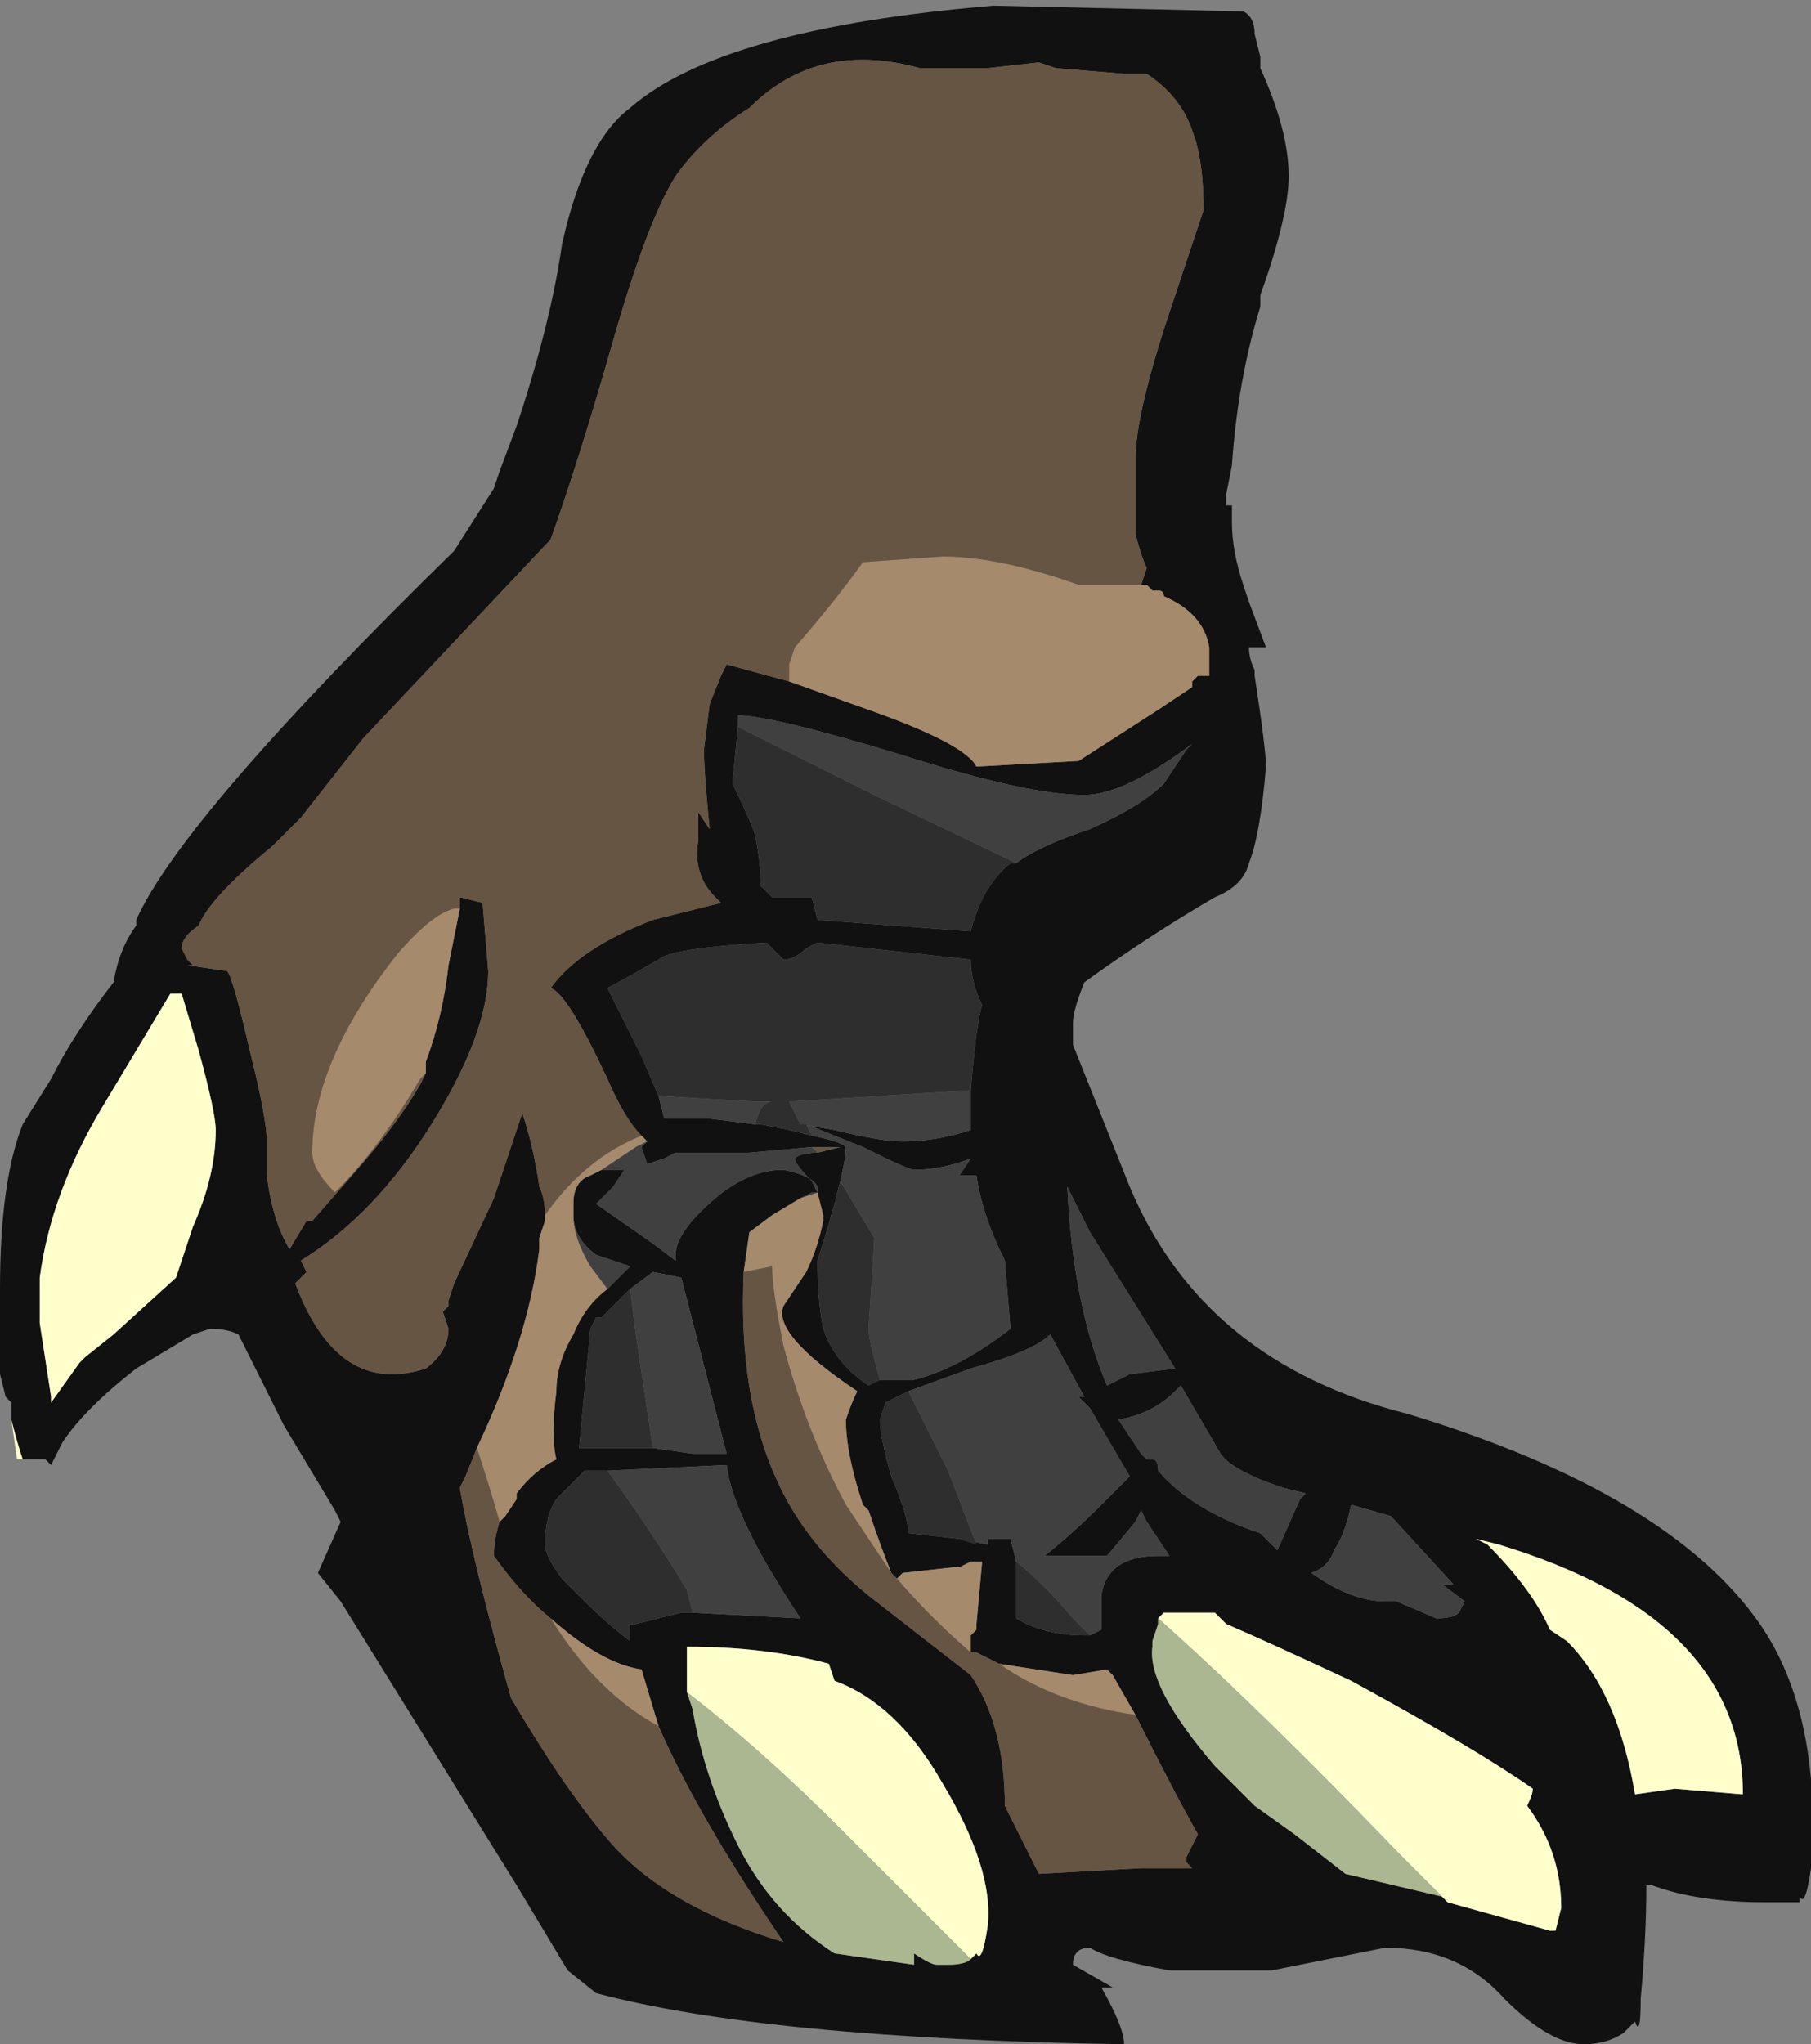 <?xml version="1.0" encoding="UTF-8" standalone="no"?>
<svg xmlns:ffdec="https://www.free-decompiler.com/flash" xmlns:xlink="http://www.w3.org/1999/xlink" ffdec:objectType="frame" height="126.0px" width="111.65px" xmlns="http://www.w3.org/2000/svg">
  <rect width="100%" height="100%" fill="#808080" stroke="none"/>
  <g transform="matrix(1.0, 0.0, 0.0, 1.0, 47.25, 123.2)">
    <use ffdec:characterId="229" height="18.0" transform="matrix(7.0, 0.0, 0.0, 7.0, -47.25, -123.2)" width="15.95" xlink:href="#shape0"/>
  </g>
  <defs>
    <g id="shape0" transform="matrix(1.0, 0.0, 0.0, 1.0, 6.75, 17.6)">
      <path d="M3.3 -12.45 L3.35 -12.6 Q3.3 -12.7 3.25 -12.9 L3.25 -13.55 Q3.25 -13.95 3.55 -14.85 L3.85 -15.75 Q3.85 -16.2 3.75 -16.45 3.65 -16.75 3.35 -16.95 L3.15 -16.95 2.55 -17.0 2.4 -17.05 1.95 -17.0 1.35 -17.0 Q0.45 -17.25 -0.15 -16.65 -0.55 -16.4 -0.8 -16.05 -1.05 -15.65 -1.35 -14.6 -1.65 -13.55 -1.9 -12.85 L-3.55 -11.1 -4.1 -10.4 -4.35 -10.15 Q-4.9 -9.7 -5.0 -9.45 -5.15 -9.35 -5.15 -9.25 L-5.1 -9.15 -5.05 -9.1 -5.1 -9.1 -4.75 -9.05 Q-4.7 -9.0 -4.55 -8.35 -4.4 -7.75 -4.4 -7.55 L-4.4 -7.25 Q-4.35 -6.85 -4.2 -6.6 L-4.05 -6.85 -4.0 -6.85 -3.65 -7.25 Q-3.25 -7.7 -3.05 -8.05 L-3.0 -8.15 -3.0 -8.25 Q-2.85 -8.65 -2.8 -9.1 L-2.7 -9.6 -2.7 -9.7 -2.5 -9.65 -2.45 -9.05 Q-2.45 -8.5 -2.95 -7.7 -3.45 -6.9 -4.1 -6.5 L-4.05 -6.4 -4.15 -6.3 Q-3.85 -5.5 -3.3 -5.5 -3.15 -5.5 -3.0 -5.55 -2.8 -5.7 -2.8 -5.9 L-2.85 -6.05 -2.8 -6.1 -2.8 -6.15 -2.75 -6.3 -2.4 -7.05 -2.15 -7.8 Q-2.05 -7.5 -2.0 -7.15 -1.95 -7.05 -1.95 -6.9 L-1.95 -6.85 -2.0 -6.7 -2.0 -6.6 Q-2.1 -5.8 -2.55 -4.85 L-2.65 -4.6 -2.7 -4.5 Q-2.6 -3.9 -2.25 -2.65 -1.75 -1.8 -1.35 -1.35 -0.85 -0.8 0.15 -0.5 -0.6 -1.6 -0.95 -2.4 L-1.1 -2.9 Q-1.45 -2.95 -1.9 -3.35 -2.15 -3.55 -2.4 -3.9 -2.4 -4.05 -2.35 -4.2 L-2.3 -4.25 -2.2 -4.4 -2.2 -4.45 Q-2.05 -4.65 -1.85 -4.75 -1.9 -4.95 -1.85 -5.35 -1.85 -5.6 -1.7 -5.85 -1.6 -6.1 -1.4 -6.25 L-1.2 -6.45 Q-1.35 -6.5 -1.5 -6.55 -1.7 -6.7 -1.7 -6.9 L-1.7 -7.0 Q-1.7 -7.2 -1.55 -7.25 L-1.45 -7.3 -1.25 -7.3 -1.35 -7.15 -1.5 -7.0 -1.0 -6.65 -0.8 -6.5 -0.8 -6.55 Q-0.8 -6.75 -0.45 -7.05 -0.15 -7.3 0.15 -7.3 0.4 -7.25 0.45 -7.15 L0.45 -7.1 0.4 -7.1 0.3 -7.05 0.05 -6.9 -0.15 -6.75 -0.2 -6.4 Q-0.25 -5.3 0.1 -4.55 0.35 -4.0 0.9 -3.55 L1.8 -2.85 Q2.1 -2.4 2.1 -1.7 2.25 -1.4 2.4 -1.1 L3.3 -1.15 3.75 -1.15 3.7 -1.2 3.7 -1.25 3.8 -1.45 Q3.6 -1.8 3.25 -2.5 L3.05 -2.85 3.0 -2.9 2.7 -2.85 2.05 -2.95 1.85 -3.05 1.8 -3.05 Q1.8 -3.1 1.8 -3.2 L1.85 -3.25 1.85 -3.3 1.9 -3.85 1.8 -3.85 1.7 -3.8 1.65 -3.8 1.2 -3.75 1.15 -3.7 1.1 -3.75 Q1.0 -4.0 0.9 -4.3 L0.85 -4.35 Q0.7 -4.8 0.7 -5.1 0.75 -5.25 0.8 -5.35 0.05 -5.85 0.15 -6.1 L0.35 -6.4 Q0.45 -6.6 0.5 -6.85 L0.5 -6.9 0.45 -7.1 0.4 -7.2 Q0.25 -7.35 0.25 -7.4 0.3 -7.45 0.45 -7.45 L0.65 -7.5 0.4 -7.5 -0.15 -7.45 -0.8 -7.45 -0.9 -7.4 -1.05 -7.35 -1.1 -7.5 -1.05 -7.55 -1.1 -7.6 Q-1.25 -7.75 -1.4 -8.1 -1.75 -8.85 -1.9 -8.9 -1.65 -9.25 -1.0 -9.5 L-0.4 -9.65 -0.45 -9.7 Q-0.65 -9.9 -0.6 -10.2 L-0.6 -10.45 -0.5 -10.3 Q-0.55 -10.8 -0.55 -11.0 L-0.5 -11.4 -0.4 -11.65 -0.35 -11.75 0.2 -11.6 0.9 -11.35 Q1.75 -11.05 1.85 -10.85 L2.75 -10.9 3.45 -11.35 3.75 -11.55 3.75 -11.6 3.8 -11.65 3.9 -11.65 3.9 -11.9 Q3.85 -12.2 3.5 -12.35 3.5 -12.4 3.45 -12.4 L3.4 -12.4 3.35 -12.45 3.3 -12.45 M-6.65 -5.1 L-6.65 -5.25 -6.7 -5.3 -6.75 -5.5 -6.75 -6.25 Q-6.75 -7.2 -6.55 -7.7 L-6.3 -8.1 Q-6.1 -8.5 -5.75 -8.95 -5.7 -9.25 -5.55 -9.45 L-5.55 -9.5 Q-5.15 -10.4 -2.75 -12.75 L-2.4 -13.3 -2.35 -13.45 -2.2 -13.85 Q-1.9 -14.75 -1.8 -15.45 -1.6 -16.35 -1.2 -16.65 -0.4 -17.35 2.0 -17.55 L4.2 -17.5 Q4.3 -17.45 4.3 -17.3 L4.35 -17.1 4.35 -17.0 Q4.6 -16.45 4.6 -16.05 4.6 -15.7 4.35 -15.0 L4.35 -14.9 Q4.15 -14.25 4.1 -13.5 L4.05 -13.25 4.05 -13.15 4.1 -13.15 4.1 -13.0 Q4.1 -12.75 4.2 -12.45 L4.25 -12.3 4.4 -11.9 4.25 -11.9 Q4.25 -11.8 4.3 -11.7 L4.3 -11.65 Q4.4 -11.0 4.4 -10.85 4.35 -10.25 4.25 -10.0 4.2 -9.8 3.95 -9.7 3.35 -9.35 2.8 -8.95 2.7 -8.7 2.7 -8.6 L2.7 -8.4 3.2 -7.15 Q3.85 -5.6 5.65 -5.15 7.95 -4.45 8.75 -3.3 9.3 -2.5 9.2 -1.15 9.15 -0.8 9.1 -0.9 L9.1 -0.85 8.8 -0.85 Q8.2 -0.85 7.8 -1.0 L7.75 -1.0 Q7.75 -0.55 7.7 0.0 7.7 0.35 7.65 0.2 L7.55 0.3 Q7.4 0.4 7.2 0.4 6.9 0.4 6.5 0.0 6.1 -0.45 5.45 -0.45 L4.45 -0.25 3.55 -0.25 Q3.0 -0.35 2.85 -0.45 2.7 -0.45 2.7 -0.3 L3.05 -0.1 2.95 -0.1 Q3.15 0.25 3.15 0.4 0.0 0.35 -1.5 -0.05 L-1.75 -0.25 -2.2 -1.0 -3.75 -3.5 -3.95 -3.75 -3.75 -4.2 -3.8 -4.3 -4.25 -5.05 -4.65 -5.85 Q-4.75 -5.9 -4.9 -5.9 L-5.05 -5.85 -5.55 -5.55 Q-6.0 -5.2 -6.2 -4.9 L-6.3 -4.7 -6.35 -4.75 -6.55 -4.75 Q-6.6 -4.9 -6.65 -5.1 M2.2 -10.0 Q2.4 -10.15 2.85 -10.3 3.3 -10.5 3.5 -10.7 L3.7 -11.0 3.75 -11.05 Q3.15 -10.6 2.8 -10.6 2.3 -10.6 1.2 -10.95 0.05 -11.3 -0.25 -11.3 L-0.25 -11.2 -0.3 -10.7 Q-0.15 -10.4 -0.1 -10.25 -0.05 -10.0 -0.05 -9.8 L0.05 -9.7 0.4 -9.7 0.45 -9.5 1.8 -9.4 Q1.9 -9.8 2.15 -10.0 L2.2 -10.0 M1.8 -8.0 Q1.85 -8.6 1.9 -8.75 1.8 -8.95 1.8 -9.15 L0.45 -9.3 0.35 -9.25 Q0.25 -9.15 0.15 -9.15 L0.0 -9.3 Q-0.85 -9.25 -0.95 -9.15 -1.3 -8.95 -1.4 -8.9 L-1.1 -8.3 -0.95 -7.95 -0.9 -7.75 -0.5 -7.75 -0.1 -7.7 -0.05 -7.7 0.2 -7.65 0.4 -7.6 Q0.65 -7.55 0.7 -7.5 0.7 -7.4 0.65 -7.2 L0.6 -7.0 Q0.5 -6.65 0.45 -6.5 0.45 -6.15 0.5 -5.9 0.6 -5.6 0.9 -5.4 L1.0 -5.45 1.3 -5.45 Q1.7 -5.55 2.15 -5.9 L2.1 -6.5 Q1.9 -6.9 1.85 -7.25 L1.7 -7.25 1.8 -7.4 Q1.55 -7.3 1.3 -7.3 1.25 -7.3 0.85 -7.5 L0.35 -7.7 0.3 -7.7 0.6 -7.65 Q1.0 -7.55 1.2 -7.55 1.5 -7.55 1.8 -7.65 L1.8 -8.0 M3.6 -5.35 Q3.4 -5.15 3.1 -5.1 L3.3 -4.8 3.35 -4.75 3.4 -4.75 Q3.45 -4.75 3.45 -4.65 3.75 -4.3 4.35 -4.1 L4.5 -3.95 4.7 -4.4 4.75 -4.45 4.55 -4.5 Q4.1 -4.65 4.0 -4.8 L3.65 -5.4 3.6 -5.35 M3.2 -5.5 L3.6 -5.55 2.85 -6.75 2.65 -7.15 Q2.7 -6.1 3.0 -5.4 L3.2 -5.5 M2.85 -3.2 L2.95 -3.25 2.95 -3.55 Q3.0 -3.9 3.45 -3.9 L3.55 -3.9 Q3.45 -4.05 3.35 -4.2 L3.3 -4.3 3.25 -4.2 3.0 -3.9 2.45 -3.9 Q2.7 -4.1 2.95 -4.35 L3.2 -4.6 2.85 -5.2 2.75 -5.3 2.8 -5.3 2.5 -5.85 Q2.35 -5.7 1.8 -5.55 L1.25 -5.35 1.05 -5.25 1.0 -5.1 Q1.0 -4.95 1.1 -4.6 1.25 -4.25 1.25 -4.1 L1.7 -4.05 1.95 -4.0 1.95 -4.05 2.15 -4.05 2.2 -3.85 2.2 -3.35 Q2.45 -3.2 2.8 -3.2 L2.85 -3.2 M5.0 -3.95 Q4.95 -3.8 4.8 -3.75 5.15 -3.5 5.45 -3.5 L5.55 -3.5 5.9 -3.35 Q6.05 -3.35 6.1 -3.4 L6.15 -3.5 5.95 -3.65 6.05 -3.65 5.5 -4.25 5.15 -4.35 Q5.1 -4.1 5.0 -3.95 M1.8 -0.35 L1.85 -0.4 Q1.9 -0.3 1.95 -0.65 2.0 -1.15 1.55 -1.9 1.15 -2.6 0.6 -2.8 L0.55 -2.95 Q0.0 -3.1 -0.7 -3.1 L-0.7 -2.7 -0.65 -2.55 Q-0.55 -1.95 -0.25 -1.35 0.05 -0.75 0.6 -0.4 L1.3 -0.3 1.3 -0.4 Q1.45 -0.3 1.5 -0.3 L1.6 -0.3 Q1.75 -0.3 1.8 -0.35 M6.0 -0.85 L6.9 -0.6 6.95 -0.6 7.0 -0.8 Q7.0 -1.3 6.7 -1.7 6.75 -1.8 6.75 -1.85 6.25 -2.2 5.15 -2.8 4.4 -3.15 4.05 -3.3 L3.95 -3.4 3.5 -3.4 3.45 -3.35 3.45 -3.3 3.4 -3.15 3.4 -3.1 Q3.35 -2.75 3.95 -2.05 L4.3 -1.7 4.65 -1.45 5.1 -1.1 5.95 -0.9 6.0 -0.85 M6.25 -4.05 L6.35 -4.0 Q6.75 -3.6 6.9 -3.25 L7.05 -3.15 Q7.5 -2.7 7.65 -1.8 L8.0 -1.85 8.6 -1.8 Q8.6 -3.35 6.45 -4.0 L6.25 -4.05 M-5.15 -8.85 L-5.25 -8.85 -5.85 -7.85 Q-6.3 -7.1 -6.4 -6.35 L-6.4 -5.95 -6.3 -5.3 -6.3 -5.25 -6.05 -5.6 -6.0 -5.65 -5.75 -5.85 -5.2 -6.35 -5.05 -6.8 Q-4.85 -7.25 -4.85 -7.65 -4.85 -7.8 -5.0 -8.35 L-5.15 -8.85 M-1.0 -4.85 L-0.65 -4.8 -0.35 -4.8 -0.75 -6.35 -1.0 -6.4 -1.2 -6.25 -1.45 -6.0 -1.5 -6.0 -1.55 -5.9 -1.65 -4.85 -1.0 -4.85 M-1.4 -4.65 L-1.6 -4.65 -1.85 -4.4 Q-1.95 -4.25 -1.95 -4.0 -1.95 -3.9 -1.8 -3.7 L-1.6 -3.5 Q-1.4 -3.3 -1.2 -3.15 L-1.2 -3.3 -1.15 -3.3 -0.75 -3.4 -0.65 -3.4 0.3 -3.35 Q-0.3 -4.25 -0.35 -4.7 L-1.4 -4.65" fill="#111111" fill-rule="evenodd" stroke="none"/>
      <path d="M3.3 -12.45 L3.35 -12.45 3.4 -12.4 3.45 -12.4 Q3.5 -12.4 3.5 -12.35 3.85 -12.2 3.9 -11.9 L3.9 -11.65 3.8 -11.65 3.75 -11.6 3.75 -11.55 3.45 -11.35 2.75 -10.9 1.85 -10.85 Q1.75 -11.05 0.9 -11.35 L0.2 -11.6 0.2 -11.75 0.25 -11.9 Q0.6 -12.3 0.85 -12.65 L1.55 -12.7 Q2.05 -12.7 2.75 -12.45 L3.3 -12.45 M-1.1 -7.6 L-1.05 -7.55 -1.15 -7.5 -1.45 -7.3 -1.55 -7.25 Q-1.7 -7.2 -1.7 -7.0 L-1.7 -6.9 Q-1.7 -6.7 -1.55 -6.45 L-1.4 -6.25 Q-1.6 -6.1 -1.7 -5.85 -1.85 -5.6 -1.85 -5.35 -1.9 -4.95 -1.85 -4.75 -2.05 -4.65 -2.2 -4.45 L-2.2 -4.4 -2.3 -4.25 -2.35 -4.2 Q-2.45 -4.55 -2.55 -4.85 -2.1 -5.8 -2.0 -6.6 L-2.0 -6.7 -1.95 -6.85 -1.95 -6.9 Q-1.6 -7.4 -1.1 -7.6 M0.45 -7.1 L0.5 -6.9 0.5 -6.85 Q0.45 -6.6 0.35 -6.4 L0.15 -6.1 Q0.05 -5.85 0.8 -5.35 0.75 -5.25 0.7 -5.1 0.7 -4.8 0.85 -4.35 L0.9 -4.3 Q1.0 -4.0 1.1 -3.75 0.9 -4.05 0.7 -4.35 0.35 -5.0 0.15 -5.75 0.05 -6.25 0.05 -6.45 L-0.2 -6.4 -0.15 -6.75 0.05 -6.9 0.3 -7.05 0.45 -7.1 M1.2 -3.75 L1.65 -3.8 1.7 -3.8 1.8 -3.85 1.9 -3.85 1.85 -3.3 1.85 -3.25 1.8 -3.2 Q1.8 -3.1 1.8 -3.05 1.45 -3.35 1.15 -3.7 L1.2 -3.75 M2.05 -2.95 L2.7 -2.85 3.0 -2.9 3.05 -2.85 3.25 -2.5 Q2.55 -2.6 2.05 -2.95 M-1.9 -3.35 Q-1.45 -2.95 -1.1 -2.9 L-0.95 -2.4 Q-1.5 -2.7 -1.9 -3.35 M-2.7 -9.6 L-2.8 -9.1 Q-2.85 -8.65 -3.0 -8.25 L-3.0 -8.15 -3.05 -8.1 Q-3.4 -7.5 -3.8 -7.1 -4.0 -7.3 -4.0 -7.45 -4.0 -8.25 -3.25 -9.2 -2.95 -9.55 -2.75 -9.6 L-2.7 -9.6" fill="#a68a6c" fill-rule="evenodd" stroke="none"/>
      <path d="M-3.0 -8.15 L-3.05 -8.05 Q-3.25 -7.7 -3.65 -7.25 L-4.0 -6.85 -4.05 -6.85 -4.2 -6.6 Q-4.35 -6.85 -4.4 -7.25 L-4.4 -7.55 Q-4.4 -7.75 -4.55 -8.35 -4.7 -9.0 -4.75 -9.05 L-5.1 -9.1 -5.05 -9.1 -5.1 -9.15 -5.15 -9.25 Q-5.15 -9.35 -5.0 -9.45 -4.9 -9.7 -4.35 -10.15 L-4.1 -10.4 -3.55 -11.1 -1.9 -12.85 Q-1.65 -13.55 -1.35 -14.6 -1.05 -15.65 -0.8 -16.05 -0.55 -16.4 -0.15 -16.65 0.45 -17.25 1.35 -17.0 L1.95 -17.0 2.4 -17.05 2.55 -17.0 3.15 -16.95 3.35 -16.95 Q3.65 -16.75 3.75 -16.45 3.85 -16.2 3.85 -15.75 L3.55 -14.85 Q3.25 -13.95 3.25 -13.55 L3.25 -12.9 Q3.3 -12.7 3.35 -12.6 L3.3 -12.45 2.75 -12.45 Q2.05 -12.7 1.55 -12.7 L0.85 -12.65 Q0.6 -12.3 0.25 -11.9 L0.2 -11.75 0.2 -11.6 -0.35 -11.75 -0.4 -11.65 -0.5 -11.4 -0.55 -11.0 Q-0.55 -10.8 -0.5 -10.3 L-0.6 -10.45 -0.6 -10.2 Q-0.65 -9.9 -0.45 -9.7 L-0.4 -9.65 -1.0 -9.5 Q-1.65 -9.25 -1.9 -8.9 -1.75 -8.85 -1.4 -8.1 -1.25 -7.75 -1.1 -7.6 -1.6 -7.4 -1.95 -6.9 -1.95 -7.05 -2.0 -7.15 -2.05 -7.5 -2.15 -7.8 L-2.4 -7.05 -2.75 -6.3 -2.8 -6.15 -2.8 -6.1 -2.85 -6.05 -2.8 -5.9 Q-2.8 -5.7 -3.0 -5.55 -3.15 -5.5 -3.3 -5.5 -3.85 -5.5 -4.15 -6.3 L-4.05 -6.4 -4.1 -6.5 Q-3.45 -6.9 -2.95 -7.7 -2.45 -8.5 -2.45 -9.05 L-2.5 -9.65 -2.7 -9.7 -2.7 -9.6 -2.75 -9.6 Q-2.95 -9.55 -3.25 -9.2 -4.0 -8.25 -4.0 -7.45 -4.0 -7.3 -3.8 -7.1 -3.4 -7.5 -3.05 -8.1 L-3.0 -8.15 M0.4 -7.5 L0.65 -7.5 0.45 -7.45 0.4 -7.5 M1.1 -3.75 L1.15 -3.7 1.2 -3.75 1.15 -3.7 Q1.45 -3.35 1.8 -3.05 L1.85 -3.05 2.05 -2.95 Q2.55 -2.6 3.25 -2.5 3.6 -1.8 3.8 -1.45 L3.7 -1.25 3.7 -1.2 3.75 -1.15 3.3 -1.15 2.4 -1.1 Q2.25 -1.4 2.1 -1.7 2.1 -2.4 1.8 -2.85 L0.9 -3.55 Q0.35 -4.0 0.1 -4.55 -0.25 -5.3 -0.2 -6.4 L0.05 -6.45 Q0.05 -6.25 0.15 -5.75 0.35 -5.0 0.7 -4.35 0.9 -4.05 1.1 -3.75 M-2.35 -4.2 Q-2.4 -4.05 -2.4 -3.9 -2.15 -3.55 -1.9 -3.35 -1.5 -2.7 -0.95 -2.4 -0.6 -1.6 0.15 -0.5 -0.85 -0.8 -1.35 -1.35 -1.75 -1.8 -2.25 -2.65 -2.6 -3.9 -2.7 -4.5 L-2.65 -4.6 -2.55 -4.85 Q-2.45 -4.55 -2.35 -4.2" fill="#665542" fill-rule="evenodd" stroke="none"/>
      <path d="M-1.05 -7.55 L-1.1 -7.5 -1.05 -7.35 -0.9 -7.4 -0.8 -7.45 -0.15 -7.45 0.4 -7.5 0.45 -7.45 Q0.3 -7.45 0.25 -7.4 0.25 -7.35 0.4 -7.2 L0.45 -7.1 0.45 -7.15 Q0.4 -7.25 0.15 -7.3 -0.15 -7.3 -0.45 -7.05 -0.8 -6.75 -0.8 -6.55 L-0.8 -6.5 -1.0 -6.65 -1.5 -7.0 -1.35 -7.15 -1.25 -7.3 -1.45 -7.3 -1.15 -7.5 -1.05 -7.55 M0.3 -7.05 L0.4 -7.1 0.45 -7.1 0.3 -7.05 M-1.7 -6.9 Q-1.7 -6.7 -1.5 -6.55 -1.35 -6.5 -1.2 -6.45 L-1.4 -6.25 -1.55 -6.45 Q-1.7 -6.7 -1.7 -6.9 M-0.25 -11.2 L-0.25 -11.3 Q0.05 -11.3 1.2 -10.95 2.3 -10.6 2.8 -10.6 3.15 -10.6 3.75 -11.05 L3.7 -11.0 3.5 -10.7 Q3.3 -10.5 2.85 -10.3 2.4 -10.15 2.2 -10.0 L0.95 -10.6 Q0.25 -10.95 -0.25 -11.2 M-0.95 -7.95 L-0.1 -7.9 0.05 -7.9 Q-0.05 -7.9 -0.1 -7.7 L-0.5 -7.75 -0.9 -7.75 -0.95 -7.95 M0.4 -7.6 L0.35 -7.7 0.85 -7.5 Q1.25 -7.3 1.3 -7.3 1.55 -7.3 1.8 -7.4 L1.7 -7.25 1.85 -7.25 Q1.9 -6.9 2.1 -6.5 L2.15 -5.9 Q1.7 -5.55 1.3 -5.45 L1.0 -5.45 Q0.9 -5.8 0.9 -5.9 0.95 -6.65 0.95 -6.7 L0.65 -7.2 Q0.7 -7.4 0.7 -7.5 0.65 -7.55 0.4 -7.6 M0.3 -7.7 L0.2 -7.9 1.8 -8.0 1.8 -7.65 Q1.5 -7.55 1.2 -7.55 1.0 -7.55 0.6 -7.65 L0.3 -7.7 M1.25 -5.35 L1.8 -5.55 Q2.35 -5.7 2.5 -5.85 L2.8 -5.3 2.75 -5.3 2.85 -5.2 3.2 -4.6 2.95 -4.35 Q2.7 -4.1 2.45 -3.9 L3.0 -3.9 3.25 -4.2 3.3 -4.3 3.35 -4.2 Q3.45 -4.05 3.55 -3.9 L3.45 -3.9 Q3.0 -3.9 2.95 -3.55 L2.95 -3.25 2.85 -3.2 2.7 -3.35 Q2.45 -3.65 2.2 -3.85 L2.15 -4.05 1.95 -4.05 1.95 -4.0 1.7 -4.05 1.85 -4.0 1.6 -4.65 1.25 -5.35 M3.2 -5.5 L3.0 -5.4 Q2.7 -6.1 2.65 -7.15 L2.85 -6.75 3.6 -5.55 3.2 -5.5 M3.6 -5.35 L3.65 -5.4 4.0 -4.8 Q4.1 -4.65 4.55 -4.5 L4.75 -4.45 4.7 -4.4 4.5 -3.95 4.35 -4.1 Q3.75 -4.3 3.45 -4.65 3.45 -4.75 3.4 -4.75 L3.35 -4.75 3.3 -4.8 3.1 -5.1 Q3.4 -5.15 3.6 -5.35 M5.0 -3.95 Q5.1 -4.1 5.15 -4.35 L5.5 -4.25 6.05 -3.65 5.95 -3.65 6.15 -3.5 6.1 -3.4 Q6.05 -3.35 5.9 -3.35 L5.55 -3.5 5.45 -3.5 Q5.15 -3.5 4.8 -3.75 4.95 -3.8 5.0 -3.95 M-1.2 -6.25 L-1.0 -6.4 -0.75 -6.35 -0.35 -4.8 -0.65 -4.8 -1.0 -4.85 -1.15 -5.85 -1.2 -6.25 M-0.65 -3.4 L-0.7 -3.6 Q-1.0 -4.1 -1.4 -4.65 L-0.35 -4.7 Q-0.3 -4.25 0.3 -3.35 L-0.65 -3.4" fill="#404040" fill-rule="evenodd" stroke="none"/>
      <path d="M2.2 -10.0 L2.15 -10.0 Q1.9 -9.8 1.8 -9.4 L0.45 -9.5 0.4 -9.7 0.05 -9.7 -0.05 -9.8 Q-0.05 -10.0 -0.1 -10.25 -0.15 -10.4 -0.3 -10.7 L-0.25 -11.2 Q0.25 -10.95 0.95 -10.6 L2.2 -10.0 M-0.95 -7.95 L-1.1 -8.3 -1.4 -8.9 Q-1.3 -8.95 -0.95 -9.15 -0.85 -9.25 0.0 -9.3 L0.15 -9.15 Q0.25 -9.15 0.35 -9.25 L0.45 -9.3 1.8 -9.15 Q1.8 -8.95 1.9 -8.75 1.85 -8.6 1.8 -8.0 L0.2 -7.9 0.3 -7.7 0.35 -7.7 0.4 -7.6 0.2 -7.65 -0.05 -7.7 -0.1 -7.7 Q-0.05 -7.9 0.05 -7.9 L-0.1 -7.9 -0.95 -7.95 M0.65 -7.2 L0.95 -6.7 Q0.95 -6.65 0.9 -5.9 0.9 -5.8 1.0 -5.45 L0.9 -5.4 Q0.6 -5.6 0.5 -5.9 0.45 -6.15 0.45 -6.5 0.5 -6.65 0.6 -7.0 L0.65 -7.2 M1.25 -5.35 L1.6 -4.65 1.85 -4.0 1.7 -4.05 1.25 -4.1 Q1.25 -4.25 1.1 -4.6 1.0 -4.95 1.0 -5.1 L1.05 -5.25 1.25 -5.35 M2.2 -3.85 Q2.45 -3.65 2.7 -3.35 L2.85 -3.2 2.8 -3.2 Q2.45 -3.2 2.2 -3.35 L2.2 -3.85 M-1.2 -6.25 L-1.15 -5.85 -1.0 -4.85 -1.65 -4.85 -1.55 -5.9 -1.5 -6.0 -1.45 -6.0 -1.2 -6.25 M-0.65 -3.4 L-0.75 -3.4 -1.15 -3.3 -1.2 -3.3 -1.2 -3.15 Q-1.4 -3.3 -1.6 -3.5 L-1.8 -3.7 Q-1.95 -3.9 -1.95 -4.0 -1.95 -4.25 -1.85 -4.4 L-1.6 -4.65 -1.4 -4.65 Q-1.0 -4.1 -0.7 -3.6 L-0.65 -3.4" fill="#2e2e2e" fill-rule="evenodd" stroke="none"/>
      <path d="M-6.55 -4.75 L-6.6 -4.75 -6.65 -5.1 Q-6.6 -4.9 -6.55 -4.75 M-0.7 -2.7 L-0.7 -3.1 Q0.0 -3.1 0.55 -2.95 L0.6 -2.8 Q1.15 -2.6 1.55 -1.9 2.0 -1.15 1.95 -0.65 1.9 -0.3 1.85 -0.4 L1.8 -0.35 0.65 -1.5 Q-0.05 -2.2 -0.7 -2.7 M3.45 -3.35 L3.5 -3.4 3.95 -3.4 4.05 -3.3 Q4.4 -3.15 5.15 -2.8 6.25 -2.2 6.75 -1.85 6.75 -1.8 6.7 -1.7 7.0 -1.3 7.0 -0.8 L6.95 -0.6 6.9 -0.6 6.0 -0.85 5.6 -1.25 Q4.35 -2.55 3.45 -3.35 M6.25 -4.05 L6.45 -4.0 Q8.6 -3.35 8.6 -1.8 L8.0 -1.85 7.65 -1.8 Q7.5 -2.7 7.05 -3.15 L6.9 -3.25 Q6.75 -3.6 6.35 -4.0 L6.25 -4.05 M-5.15 -8.85 L-5.0 -8.35 Q-4.85 -7.8 -4.85 -7.65 -4.85 -7.25 -5.05 -6.8 L-5.2 -6.35 -5.75 -5.85 -6.0 -5.65 -6.05 -5.6 -6.3 -5.25 -6.3 -5.3 -6.4 -5.95 -6.4 -6.35 Q-6.3 -7.1 -5.85 -7.85 L-5.25 -8.85 -5.15 -8.85" fill="#ffffcc" fill-rule="evenodd" stroke="none"/>
      <path d="M-0.7 -2.7 Q-0.05 -2.2 0.65 -1.5 L1.8 -0.35 Q1.75 -0.3 1.6 -0.3 L1.5 -0.3 Q1.45 -0.3 1.3 -0.4 L1.3 -0.3 0.6 -0.4 Q0.05 -0.75 -0.25 -1.35 -0.55 -1.95 -0.65 -2.55 L-0.7 -2.7 M3.45 -3.35 Q4.35 -2.55 5.6 -1.25 L6.0 -0.85 5.95 -0.9 5.1 -1.1 4.65 -1.45 4.3 -1.7 3.95 -2.05 Q3.35 -2.75 3.4 -3.1 L3.4 -3.15 3.45 -3.3 3.45 -3.35" fill="#abb791" fill-rule="evenodd" stroke="none"/>
    </g>
  </defs>
</svg>
